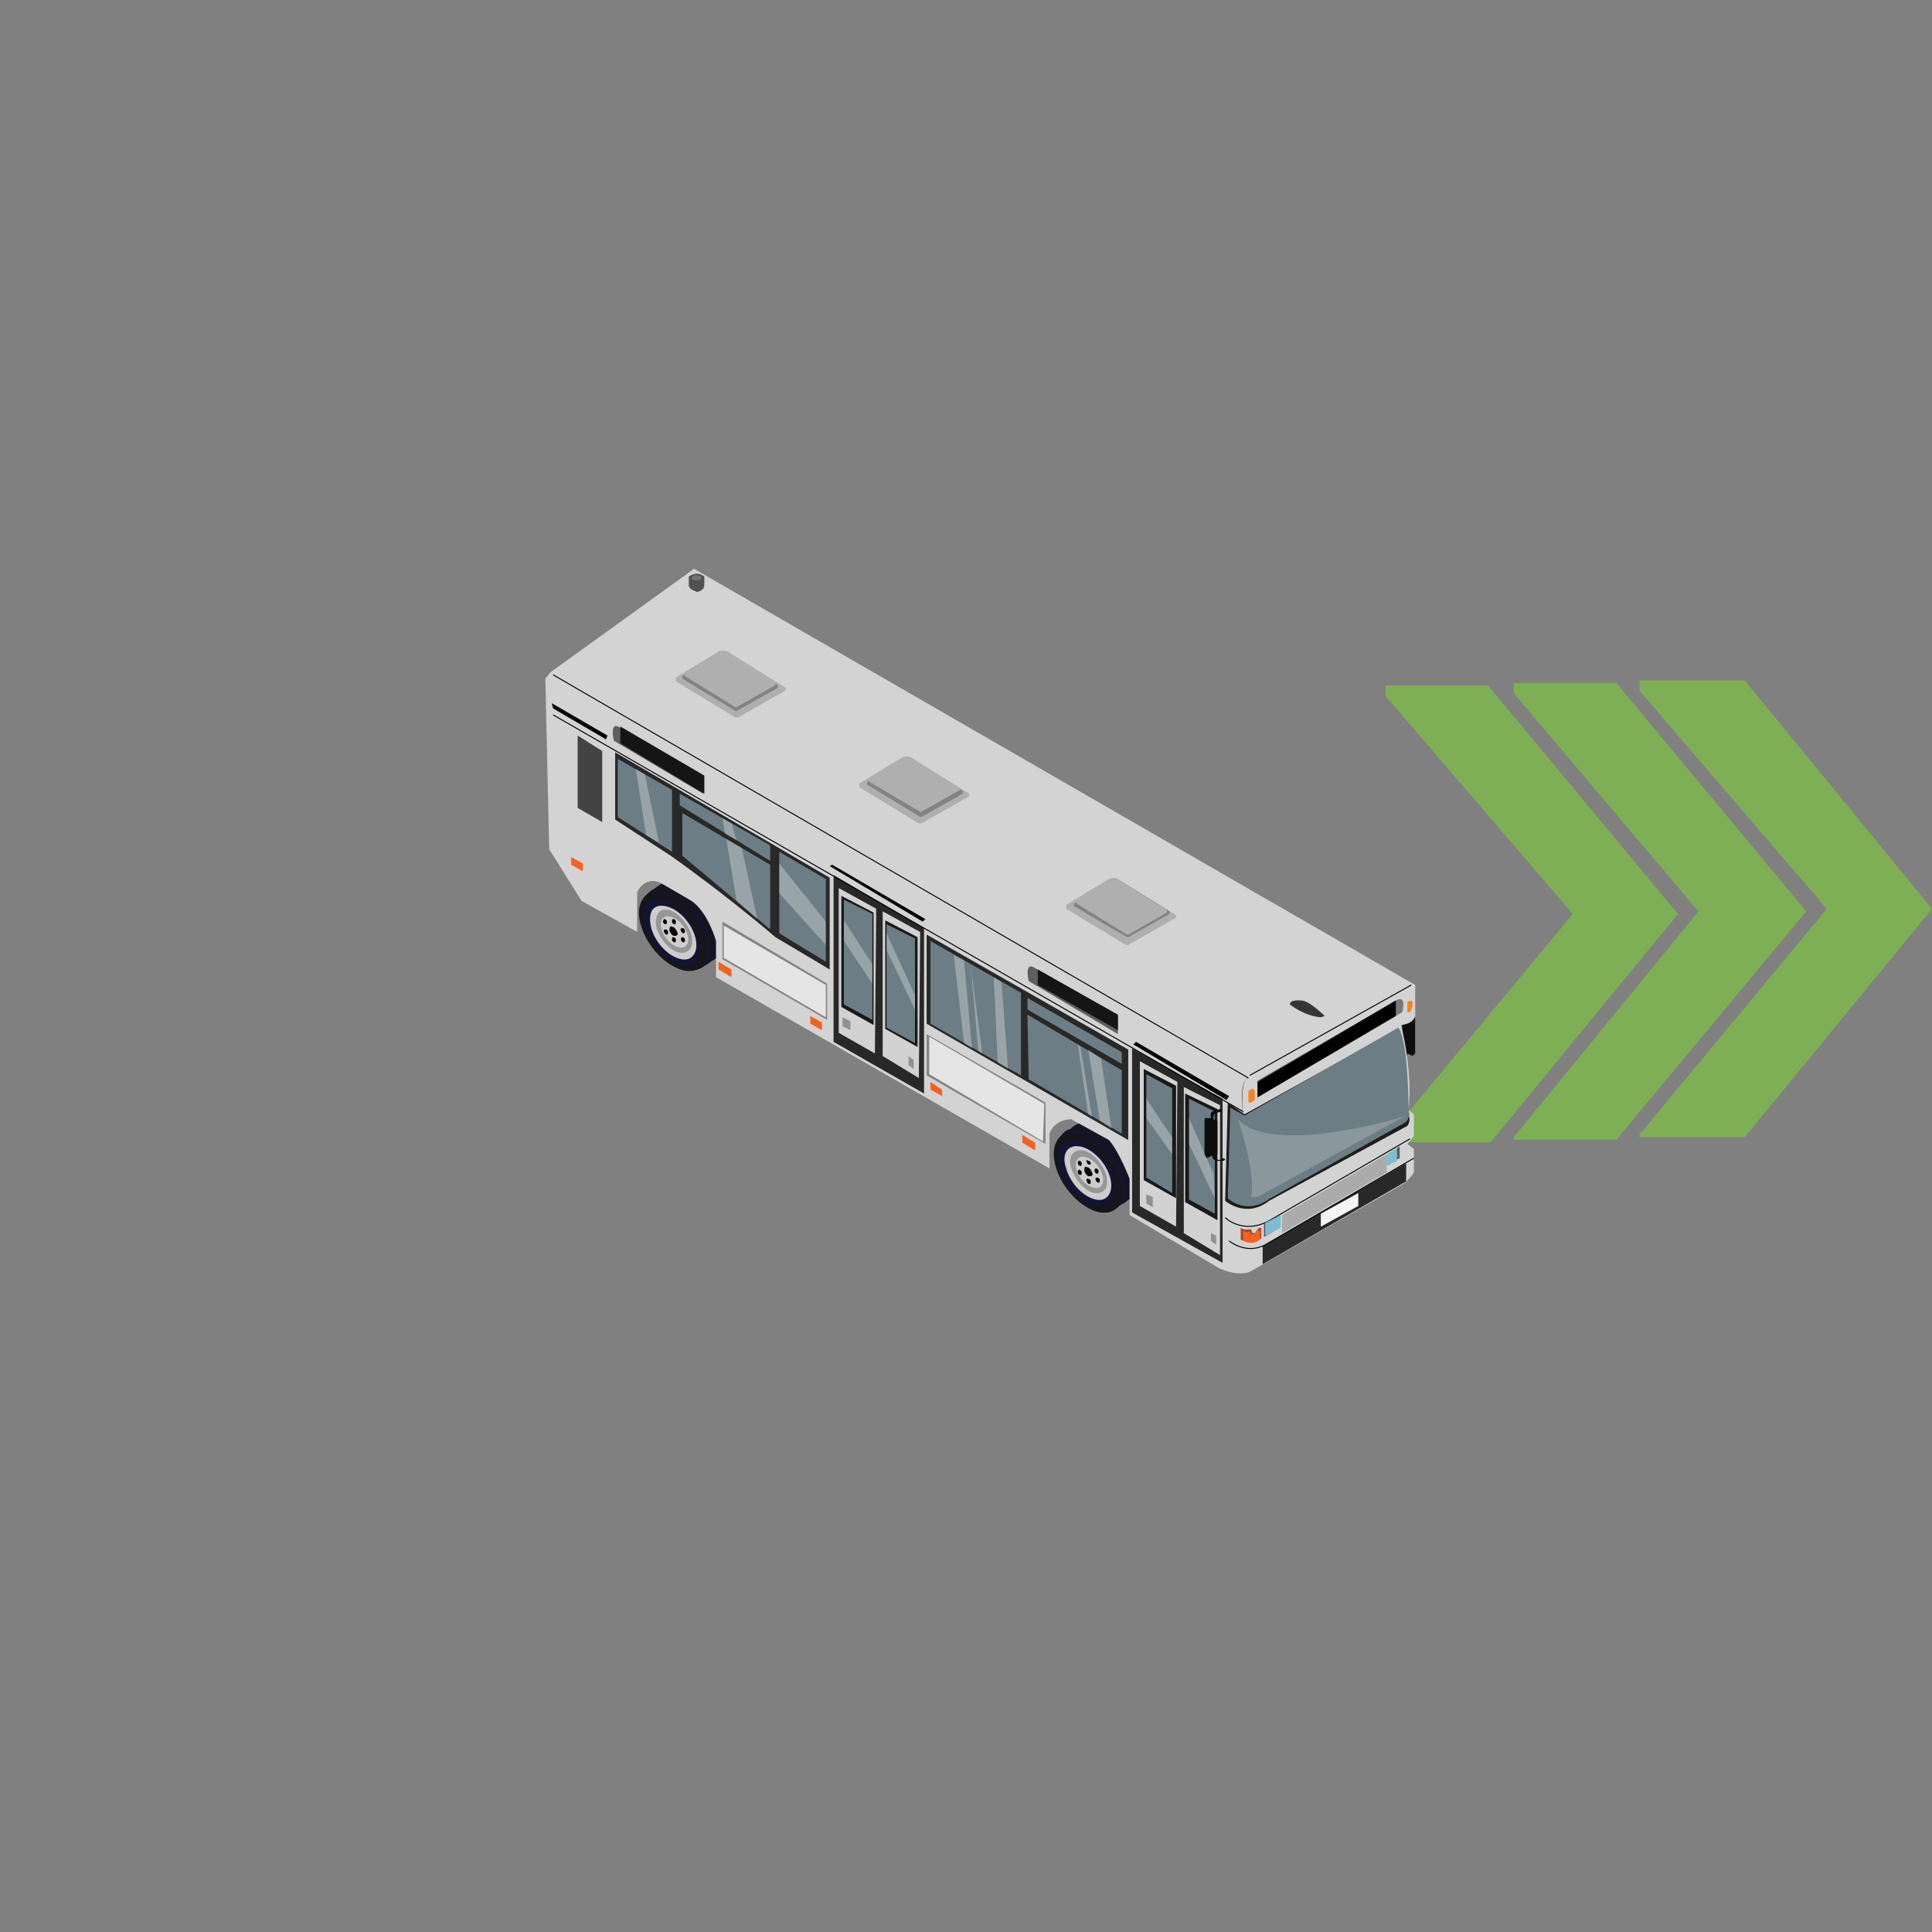 <?xml version="1.0" encoding="utf-8"?>
<!-- Generator: Adobe Illustrator 16.0.0, SVG Export Plug-In . SVG Version: 6.00 Build 0)  -->
<!DOCTYPE svg PUBLIC "-//W3C//DTD SVG 1.1//EN" "http://www.w3.org/Graphics/SVG/1.1/DTD/svg11.dtd">
<svg version="1.1" id="Layer_1" xmlns="http://www.w3.org/2000/svg" xmlns:xlink="http://www.w3.org/1999/xlink" x="0px" y="0px"
	 width="200px" height="200px" viewBox="0 0 200 200" enable-background="new 0 0 200 200" xml:space="preserve">
<rect x="0" y="0" width="200" height="200" fill="#808080" stroke="none"/>
<g id="Direction">
	<g transform="rotate({{angle}} 50 50)">
		<polygon id="arrow" opacity="0.7" fill="#80C342" enable-background="new    " points="154.049,70.972 173.704,94.615 
			154.316,118.252 143.426,118.252 143.426,117.986 162.814,94.615 143.424,72.037 143.426,70.972 		">
		
		</polygon>
		<polygon id="arrow2" opacity="0.7" fill="#80C342" enable-background="new    " points="167.33,70.708 186.984,94.345 
			167.328,117.986 156.707,117.984 156.707,117.721 175.828,94.345 156.707,71.769 156.707,70.708 		">

		</polygon>
		<polygon id="arrow3" opacity="0.7" fill="#80C342" enable-background="new    " points="180.611,70.44 200,94.082 
			180.609,117.721 169.719,117.721 169.719,117.455 189.109,94.082 169.721,71.505 169.721,70.44 		">
		
		</polygon>
	</g>
</g>
<g id="Tire_Mid">
	<path fill="#16151A" d="M113.584,115.609c1.872,0.264,3.881,2.402,4.684,4.684c0.802,2.273-0.27,3.879-2.143,3.479
		c-1.871-0.266-4.012-2.408-4.681-4.684C110.775,116.949,111.844,115.344,113.584,115.609z"/>
	<path fill="#131433" d="M113.319,116.009c1.872,0.267,4.013,2.409,4.681,4.685c0.67,2.275-0.267,3.881-2.14,3.479
		c-1.874-0.264-4.015-2.406-4.683-4.678C110.508,117.215,111.444,115.613,113.319,116.009z"/>
	<path fill="#16151A" d="M112.647,116.275c1.873,0.27,4.014,2.412,4.683,4.688c0.803,2.276-0.267,3.879-2.141,3.479
		c-1.872-0.27-4.012-2.408-4.682-4.684C109.84,117.486,110.908,116.01,112.647,116.275z"/>
	<path fill="#131433" d="M112.383,116.549c1.871,0.268,4.012,2.403,4.681,4.678c0.67,2.279-0.269,3.885-2.142,3.484
		c-1.873-0.27-4.014-2.413-4.683-4.688C109.57,117.885,110.508,116.279,112.383,116.549z"/>
	<path fill="#16151A" d="M111.846,116.816c1.873,0.266,4.015,2.404,4.682,4.68c0.802,2.275-0.268,3.881-2.141,3.479
		c-1.873-0.264-4.015-2.408-4.684-4.682C109.033,118.018,109.973,116.549,111.846,116.816z"/>
	<path fill="#131433" d="M111.575,117.082c1.872,0.264,4.015,2.413,4.683,4.684c0.67,2.276-0.267,3.879-2.141,3.479
		c-1.871-0.271-4.014-2.409-4.681-4.685C108.766,118.418,109.703,116.816,111.575,117.082z"/>
	<path fill="#16151A" d="M111.444,117.346c1.87,0.407,3.878,2.411,4.547,4.688c0.669,2.274-0.267,3.748-2.14,3.479
		c-1.872-0.402-3.879-2.412-4.549-4.688S109.57,116.949,111.444,117.346z"/>
	<path fill="#131433" d="M111.444,118.018c1.472,0.272,3.211,2.006,3.745,3.879c0.535,1.875-0.268,3.215-1.74,2.945
		c-1.473-0.268-3.21-2.006-3.746-3.879C109.17,119.088,109.973,117.885,111.444,118.018z"/>
	<path fill="#CECCCC" d="M111.844,118.688c1.34,0.272,2.677,1.746,3.078,3.213c0.402,1.475-0.267,2.545-1.473,2.275
		c-1.336-0.264-2.675-1.74-3.077-3.213C109.84,119.494,110.506,118.418,111.844,118.688z"/>
	<path fill="#989798" d="M112.114,119.088c0.935,0.133,2.006,1.336,2.406,2.545c0.269,1.203-0.134,2.008-1.203,1.873
		c-0.937-0.131-2.009-1.34-2.409-2.543C110.508,119.758,111.041,118.955,112.114,119.088z"/>
	<path fill="#CECCCC" d="M112.247,119.758c0.806,0.133,1.608,0.936,1.873,1.875c0.267,0.803-0.134,1.469-0.803,1.332
		c-0.804-0.129-1.606-0.932-1.873-1.871C111.178,120.293,111.577,119.621,112.247,119.758z"/>
	<g id="Tire_Mid_Hole">
		<path fill="#020202" d="M112.514,120.831c0.269,0,0.402,0.269,0.535,0.537c0.133,0.265,0.004,0.397-0.267,0.397
			c-0.269,0-0.403-0.269-0.536-0.539C112.246,120.963,112.246,120.693,112.514,120.831z"/>
		<path fill="#020202" d="M112.646,120.164c0.134,0,0.267,0.129,0.267,0.26c0,0.137,0,0.137-0.133,0.137s-0.267-0.137-0.267-0.268
			C112.381,120.164,112.514,120.023,112.646,120.164z"/>
		<path fill="#020202" d="M111.711,120.164c0.133,0,0.266,0.129,0.266,0.26c0,0.137,0,0.27-0.133,0.27s-0.267-0.133-0.267-0.27
			C111.577,120.293,111.577,120.164,111.711,120.164z"/>
		<path fill="#020202" d="M111.711,121.093c0.133,0,0.266,0.134,0.266,0.271c0,0.133,0,0.27-0.133,0.27s-0.267-0.133-0.267-0.27
			S111.577,121.094,111.711,121.093z"/>
		<path fill="#020202" d="M112.646,122.033c0.134,0,0.267,0.129,0.267,0.266c0,0.135,0,0.268-0.133,0.268s-0.267-0.135-0.267-0.268
			C112.381,122.033,112.514,122.033,112.646,122.033z"/>
		<path fill="#020202" d="M113.586,121.896c0.133,0,0.266,0.137,0.266,0.27s0,0.27-0.133,0.27s-0.27-0.137-0.27-0.27
			C113.317,122.033,113.449,121.896,113.586,121.896z"/>
		<path fill="#020202" d="M113.449,120.963c0.137,0,0.27,0.131,0.27,0.264c0,0.137,0,0.271-0.133,0.271
			c-0.137,0-0.269-0.133-0.269-0.271C113.317,121.094,113.317,120.963,113.449,120.963z"/>
	</g>
	
		<animateTransform  type="translate" fill="remove" attributeType="XML" accumulate="none" repeatCount="indefinite" additive="replace" begin="0s" values="0,0;0.1,0.1;0,0" restart="always" calcMode="linear" dur="1" attributeName="transform">
		</animateTransform>
</g>
<g id="Tire_Mid_1_">
	<path fill="#16151A" d="M70.771,90.728c1.877,0.267,4.021,2.406,4.688,4.681c0.797,2.277-0.271,3.878-2.146,3.478
		c-1.874-0.267-4.015-2.407-4.683-4.681C67.963,91.93,68.898,90.458,70.771,90.728z"/>
	<path fill="#131433" d="M70.372,90.994c1.869,0.267,4.017,2.406,4.681,4.681c0.67,2.272-0.267,3.878-2.141,3.479
		c-1.871-0.268-4.018-2.408-4.686-4.682C67.557,92.331,68.493,90.728,70.372,90.994z"/>
	<path fill="#16151A" d="M69.832,91.397c1.874,0.266,4.02,2.406,4.686,4.681c0.804,2.276-0.268,3.878-2.141,3.479
		c-1.877-0.268-4.016-2.408-4.682-4.682C66.889,92.599,67.963,90.994,69.832,91.397z"/>
	<path fill="#131433" d="M69.434,91.663c1.875,0.267,4.019,2.407,4.683,4.681c0.671,2.276-0.269,3.878-2.14,3.478
		c-1.875-0.265-4.014-2.406-4.682-4.68C66.625,92.864,67.557,91.263,69.434,91.663z"/>
	<path fill="#16151A" d="M69.033,91.93c1.871,0.266,4.016,2.409,4.686,4.683c0.797,2.273-0.271,3.878-2.146,3.48
		c-1.872-0.271-4.021-2.408-4.685-4.685C66.09,93.133,67.153,91.53,69.033,91.93z"/>
	<path fill="#131433" d="M68.631,92.199c1.869,0.267,4.017,2.409,4.683,4.683c0.669,2.274-0.269,3.878-2.142,3.479
		c-1.873-0.268-4.019-2.413-4.685-4.684C65.821,93.4,66.758,91.932,68.631,92.199z"/>
	<path fill="#16151A" d="M68.493,92.33c1.87,0.403,3.884,2.409,4.552,4.683c0.666,2.274-0.27,3.745-2.146,3.479
		c-1.87-0.398-3.877-2.406-4.545-4.681C65.687,93.668,66.625,92.063,68.493,92.33z"/>
	<path fill="#131433" d="M68.493,93.132c1.474,0.267,3.22,2.008,3.748,3.88c0.538,1.873-0.265,3.211-1.737,2.944
		c-1.475-0.265-3.209-2.007-3.746-3.878C66.217,94.206,67.027,92.864,68.493,93.132z"/>
	<path fill="#CECCCC" d="M68.896,93.803c1.341,0.268,2.679,1.742,3.077,3.209c0.404,1.472-0.271,2.545-1.473,2.277
		c-1.336-0.265-2.679-1.742-3.078-3.211C67.027,94.472,67.557,93.535,68.896,93.803z"/>
	<path fill="#989798" d="M69.164,94.203c0.936,0.134,2.008,1.339,2.409,2.544c0.267,1.202-0.135,2.007-1.206,1.873
		c-0.938-0.134-2.006-1.339-2.404-2.542C67.695,94.875,68.227,93.936,69.164,94.203z"/>
	<path fill="#CECCCC" d="M69.299,94.873c0.803,0.133,1.604,0.938,1.873,1.874c0.267,0.8-0.134,1.473-0.805,1.339
		c-0.803-0.139-1.604-0.939-1.874-1.875C68.227,95.275,68.631,94.739,69.299,94.873z"/>
	<g id="Tire_Mid_Hole_1_">
		<path fill="#020202" d="M69.565,95.944c0.267,0,0.401,0.269,0.536,0.536c0.134,0.267,0,0.4-0.27,0.4
			c-0.267,0-0.398-0.269-0.533-0.536C69.299,95.944,69.432,95.811,69.565,95.944z"/>
		<path fill="#020202" d="M69.701,95.141c0.131,0,0.266,0.134,0.266,0.267c0,0.133,0,0.267-0.135,0.267
			c-0.131,0-0.268-0.134-0.268-0.267C69.564,95.275,69.564,95.142,69.701,95.141z"/>
		<path fill="#020202" d="M68.768,95.141c0.132,0,0.267,0.134,0.267,0.267c0,0.133,0,0.267-0.135,0.267
			c-0.134,0-0.269-0.134-0.269-0.267C68.631,95.275,68.762,95.142,68.768,95.141z"/>
		<path fill="#020202" d="M68.895,96.212c0.135,0,0.27,0.134,0.27,0.267c0,0.134,0,0.267-0.135,0.267s-0.268-0.133-0.268-0.267
			C68.631,96.344,68.762,96.211,68.895,96.212z"/>
		<path fill="#020202" d="M69.701,97.016c0.131,0,0.266,0.133,0.266,0.265c0,0.135,0,0.266-0.135,0.266
			c-0.131,0-0.268-0.129-0.268-0.266C69.564,97.149,69.564,97.013,69.701,97.016z"/>
		<path fill="#020202" d="M70.635,97.016c0.135,0,0.268,0.133,0.268,0.265c0,0.135,0,0.266-0.133,0.266
			c-0.137,0-0.27-0.129-0.27-0.266C70.5,97.149,70.5,97.013,70.635,97.016z"/>
		<path fill="#020202" d="M70.635,96.077c0.135,0,0.268,0.133,0.268,0.267c0,0.134,0,0.267-0.133,0.267
			c-0.137,0-0.27-0.134-0.27-0.267C70.367,96.211,70.5,96.078,70.635,96.077z"/>
	</g>
	
		<animateTransform  type="translate" fill="remove" attributeType="XML" accumulate="none" repeatCount="indefinite" additive="replace" begin="0s" values="0,0;0.1,0.1;0,0" restart="always" calcMode="linear" dur="1" attributeName="transform">
		</animateTransform>
</g>
<g id="Body">
	<g>
		<g>
			<g>
				<g id="Bus_Body">
					<g>
						<g>
							<path fill="#0D0D0D" d="M144.891,104.236c0.535,0.134,0.803,0.269,0.803,0.269c0.268,0.134,0.134,0.668,0.134,0.668h0.399
								c0.268-0.132,0.268,0.269,0.268,0.269v3.608l-0.134,0.134l-0.134,0.135l-0.533-0.267c0,0.671-0.803,0.535-0.803,0.535h-0.399
								l-0.133-0.133l0.133-0.134l0.267,0.134c0.537,0.271,0.537-0.399,0.537-0.399l-0.135-0.134v-3.342v-0.134l0.4-0.139v-0.266
								c0-0.262-0.268-0.4-0.268-0.4l-0.535-0.133C144.625,104.375,144.758,104.375,144.891,104.236z"/>
							<path fill="#D3D3D3" d="M60.203,93.259l5.758,3.213v-4.149c0.934-1.737,2.41-0.934,2.41-0.934l3.211,1.872
								c1.737,1.204,2.54,4.149,2.54,4.149v3.742l34.515,19.802v-3.615c0.67-1.596,2.275-1.465,2.275-1.465l3.881,2.14
								c1.071,1.204,2.141,4.018,2.141,4.018v3.75l9.23,5.482c2.008,0.937,3.21,0.397,3.21,0.397l15.655-8.963
								c0.802-0.402,1.338-1.337,1.338-1.337v-2.409l-0.669-0.537l0.669-0.799v-2.273l-0.536-0.399c0.4-4.549-0.803-8.83-0.803-8.83
								c1.339-0.137,1.474-0.934,1.474-0.934v-3.216L71.846,58.882L56.993,69.587l-0.538,0.669l0.399,17.661L60.203,93.259z"/>
							<path fill="#515251" d="M72.104,61.292c0.807-0.135,0.807-0.669,0.807-0.669v-0.937c-0.804-0.669-1.608,0-1.608,0v0.937
								C71.438,61.159,72.107,61.159,72.104,61.292z"/>
							<g display="none">
								<path display="inline" fill="#B0AFB0" d="M55.518,68.249h0.271l4.947-2.81v-0.267l-6.021-3.88c-0.4-0.269-0.937,0-0.937,0
									l-4.416,2.675v0.402L55.518,68.249z"/>
								<path display="inline" fill="#848383" d="M55.516,67.443h0.138l4.278-2.406V64.77l-5.217-3.211
									c-0.404-0.267-0.804,0-0.804,0l-3.881,2.274V64.1L55.516,67.443z"/>
								<path display="inline" fill="#B0AFB0" d="M55.516,66.908h0.137l4.013-2.273v-0.267l-4.95-2.943
									c-0.404-0.267-0.804,0-0.804,0l-3.612,2.141v0.267L55.516,66.908z"/>
							</g>
							<g>
								<path fill="#B0AFB0" d="M76.123,74.274h0.27l4.947-2.811v-0.267l-6.021-3.749c-0.4-0.267-0.938,0-0.938,0l-4.414,2.678v0.4
									L76.123,74.274z"/>
								<path fill="#848383" d="M76.127,73.601h0.129l4.28-2.407v-0.269l-5.215-3.211c-0.403-0.269-0.806,0-0.806,0l-3.879,2.275
									v0.267L76.127,73.601z"/>
								<path fill="#B0AFB0" d="M76.125,73.202h0.131l4.016-2.275V70.66l-4.95-3.078c-0.403-0.267-0.806,0-0.806,0l-3.612,2.14
									v0.267L76.125,73.202z"/>
							</g>
							<g>
								<path fill="#B0AFB0" d="M95.119,85.242h0.269l4.948-2.81v-0.267l-6.019-3.747c-0.399-0.267-0.937,0-0.937,0l-4.416,2.676
									v0.4L95.119,85.242z"/>
								<path fill="#848383" d="M95.258,84.57h0.133l4.28-2.408v-0.267l-5.214-3.209c-0.406-0.267-0.807,0-0.807,0l-3.883,2.272
									v0.269L95.258,84.57z"/>
								<path fill="#B0AFB0" d="M95.256,84.035h0.135l4.013-2.274v-0.133l-4.947-3.076c-0.406-0.269-0.807,0-0.807,0l-3.613,2.141
									v0.265L95.256,84.035z"/>
							</g>
							<g>
								<path fill="#B0AFB0" d="M116.526,97.817h0.267l4.95-2.81V94.74l-6.021-3.745c-0.4-0.267-0.937,0-0.937,0l-4.414,2.674v0.401
									L116.526,97.817z"/>
								<path fill="#848383" d="M116.662,97.013h0.133l4.281-2.408v-0.267l-5.216-3.211c-0.403-0.267-0.804,0-0.804,0l-3.879,2.408
									v0.267L116.662,97.013z"/>
								<path fill="#B0AFB0" d="M116.661,96.748h0.134l4.014-2.274v-0.267l-4.95-3.078c-0.402-0.267-0.802,0-0.802,0l-3.612,2.139
									v0.267L116.661,96.748z"/>
							</g>
							<ellipse fill="#727373" cx="72.107" cy="59.82" rx="0.534" ry="0.267"/>
							<path fill="#353535" d="M134.721,103.57c0.806,0,2.41,1.604,2.41,1.604l-0.401,0.133c-1.738-0.129-3.212-1.334-3.212-1.334
								C133.518,103.438,134.723,103.572,134.721,103.57z"/>
							<polygon display="none" fill="#282828" points="63.413,94.739 63.413,77.481 54.18,72.128 54.18,89.388 							"/>
							<polygon fill="#282828" points="95.656,113.201 95.656,96.078 86.291,90.592 86.291,107.85 							"/>
							<polygon fill="#282828" points="126.563,130.729 126.563,113.738 117.196,108.518 117.196,125.514 							"/>
							<path fill="#5E5F5F" d="M72.776,82.162v-1.873l-8.56-4.95c-1.203-0.803-0.67,1.338-0.67,1.338L72.776,82.162z"/>
							<path fill="#5E5F5F" d="M115.725,107.05v-1.87l-8.562-4.955c-1.202-0.803-0.669,1.337-0.669,1.337L115.725,107.05z"/>
							<polygon fill="#151515" points="72.912,82.164 72.912,80.289 64.217,75.206 64.217,76.944 							"/>
							<polygon fill="#151515" points="115.725,106.643 115.725,105.041 107.43,100.358 107.43,101.963 							"/>
							<polyline fill="#020202" points="57.258,73.333 57.121,72.797 62.879,76.142 62.743,76.544 							"/>
							<polygon fill="#020202" points="86.158,89.521 95.792,95.142 95.521,95.408 85.889,89.656 							"/>
							<polygon fill="#020202" points="117.6,107.85 127.232,113.471 126.963,113.871 117.329,108.121 							"/>
							<path fill="#787878" d="M130.174,113.471v-1.605l14.316-8.295c1.203-0.67,0.669,1.205,0.669,1.205L130.174,113.471z"/>
							<polygon fill="#020202" points="144.49,103.572 144.49,105.178 130.176,113.604 130.176,111.998 							"/>
							<polygon fill="#F6851F" points="129.238,114.141 129.506,114.141 129.907,113.871 129.907,112.938 129.639,112.668 
								129.238,112.938 							"/>
							<polygon fill="#F6851F" points="145.961,103.572 146.229,103.705 146.229,104.24 145.961,104.775 145.693,104.775 
								145.693,103.705 							"/>
							<polygon fill="#434343" points="59.799,83.633 62.342,85.105 62.342,77.748 59.799,76.142 							"/>
							<path stroke="#000000" stroke-width="0.1" stroke-miterlimit="10" d="M129.238,111.596l-71.98-41.741L129.238,111.596z"/>
							<path stroke="#000000" stroke-width="0.1" stroke-miterlimit="10" d="M128.7,115.076L57.258,74.003L128.7,115.076z"/>
							<path d="M129.238,111.596c-1.07,0.27-0.536,4.018-0.536,4.018C128.301,111.463,129.238,111.596,129.238,111.596z"/>
							<g>
								<polygon fill="#D1D2D1" points="126.295,114.404 126.295,129.926 122.549,127.652 122.549,112.531 								"/>
								<polygon fill="#D1D2D1" points="121.881,111.998 121.747,126.984 117.998,124.842 117.998,109.855 								"/>
							</g>
							<g>
								<polygon fill="#D1D2D1" points="95.256,96.479 95.119,111.596 91.375,109.322 91.375,94.339 								"/>
								<polygon fill="#D1D2D1" points="90.705,94.07 90.57,109.053 86.824,106.916 86.824,91.93 								"/>
							</g>
							<g id="Glass_Doors">
								<polygon fill="#191919" points="90.436,94.472 90.436,106.111 87.094,104.24 87.094,92.733 								"/>
								<polygon fill="#191919" points="94.988,97.013 94.988,108.385 91.641,106.512 91.641,95.275 								"/>
								<polygon fill="#191919" points="121.747,112.398 121.747,124.041 118.402,122.166 118.402,110.662 								"/>
								<polygon fill="#191919" points="126.028,114.807 126.028,126.314 122.684,124.441 122.684,113.201 								"/>
								<polygon fill="#6D7D85" points="90.303,94.605 90.303,105.576 87.361,103.973 87.361,93.133 								"/>
								<polygon fill="#6D7D85" points="94.719,97.149 94.719,107.982 91.775,106.379 91.775,95.677 								"/>
								<polygon fill="#6D7D85" points="121.344,112.668 121.344,123.506 118.668,121.896 118.668,111.195 								"/>
								<polygon fill="#6D7D85" points="125.758,115.076 125.758,125.645 123.086,124.172 123.086,113.738 								"/>
								<path stroke="#000000" stroke-width="0.1" stroke-miterlimit="10" d="M146.096,101.965l-16.725,9.363L146.096,101.965z"/>
								<polygon fill="#282828" points="145.561,120.424 145.561,122.299 130.711,130.865 130.711,128.992 								"/>
							</g>
							<path fill="#0D0D0D" d="M126.291,114.813c-0.537,0.131-0.804,0.266-0.804,0.266c-0.267,0.133-0.133,0.668-0.133,0.668h-0.4
								c-0.267-0.132-0.267,0.264-0.267,0.264v3.609l0.133,0.137l0.133,0.135l0.536-0.271c0,0.674,0.804,0.541,0.804,0.541h0.4
								l0.133-0.14l-0.133-0.139l-0.268,0.135c-0.535,0.269-0.535-0.401-0.535-0.401l0.136-0.127v-3.349v-0.135l-0.401-0.133v-0.264
								c0-0.266,0.268-0.398,0.268-0.398l0.535-0.135C126.563,114.943,126.428,114.807,126.291,114.813z"/>
							<path fill="#1E1E1E" d="M128.836,115.346l15.655-8.701c1.069,1.478,1.336,8.832,1.336,8.832
								c0.267,0.533-0.134,1.072-0.134,1.072l-14.314,7.76c-2.41,1.875-4.549,0-4.549,0l0.268-10.168L128.836,115.346z"/>
							<path fill="#6D7D85" d="M128.834,115.477l15.922-9.098c1.068,1.34,1.068,8.697,1.068,8.697c0.27,0.4-0.268,1.07-0.268,1.07
								l-14.047,7.895c-2.541,1.873-4.414,0-4.414,0l0.268-9.367L128.834,115.477z"/>
							<path fill="none" stroke="#000000" stroke-width="0.1" stroke-miterlimit="10" d="M145.961,117.889l-14.717,8.559
								c-2.675,1.34-4.414-0.404-4.414-0.404"/>
							<path fill="none" stroke="#000000" stroke-width="0.1" stroke-miterlimit="10" d="M146.364,119.891l-15.385,8.969
								c-2.009,1.066-3.747-0.406-3.747-0.406"/>
							<path fill="#B44326" d="M129.508,127.246l0.133,0.402h0.267l0.401-0.533h0.267v1.074c-0.937,0.803-2.14,0.133-2.14,0.133
								v-1.205C128.836,127.383,129.371,127.246,129.508,127.246z"/>
							<path fill="#F26322" d="M129.374,127.521l0.134,0.271h0.267l0.401-0.405h0.267v0.936c-0.804,0.666-1.74,0.131-1.74,0.131
								v-1.07C128.969,127.652,129.371,127.52,129.374,127.521z"/>
							<polygon fill="#F4F4F4" points="140.61,123.506 140.61,124.842 136.73,126.984 136.73,125.645 							"/>
							<polygon fill="#848484" points="95.925,111.328 108.23,118.418 108.23,114.141 95.925,107.049 							"/>
							<polygon fill="#E5E5E5" points="96.19,111.195 107.965,118.152 108.098,114.273 96.19,107.314 							"/>
							<polygon fill="#848484" points="74.786,99.289 85.623,105.576 85.623,101.83 74.786,95.408 							"/>
							<polygon fill="#E5E5E5" points="74.918,99.156 85.488,105.307 85.488,101.963 74.918,95.811 							"/>
							<polygon fill="#F26322" points="107.161,118.289 107.161,119.088 105.825,118.289 105.825,117.486 							"/>
							<polygon fill="#F26322" points="97.53,112.801 97.53,113.471 96.326,112.801 96.326,111.998 							"/>
							<polygon fill="#F26322" points="85.086,105.844 85.086,106.643 83.883,105.975 83.883,105.178 							"/>
							<polygon fill="#F26322" points="75.723,100.358 75.723,101.158 74.381,100.358 74.381,99.556 							"/>
							<polygon fill="#F26322" points="60.336,89.388 60.336,90.191 59.131,89.521 59.131,88.719 							"/>
						</g>
						<g>
							<polygon fill="#919191" points="88.032,105.713 88.032,106.643 87.225,106.246 87.225,105.307 							"/>
							<polygon fill="#919191" points="94.586,109.723 94.586,110.662 94.051,110.256 94.051,109.322 							"/>
							<polygon fill="#919191" points="119.336,123.908 119.336,124.975 118.668,124.574 118.668,123.639 							"/>
							<polygon fill="#919191" points="125.893,127.916 125.893,128.859 125.357,128.453 125.357,127.652 							"/>
						</g>
					</g>
					<polygon fill="#282828" points="95.925,105.975 116.795,118.018 116.795,108.652 95.925,96.747 					"/>
					<path fill="#282828" d="M85.889,90.86v9.5l-5.617-3.345c-5.485-4.683-10.84-8.43-10.84-8.43l-5.75-3.745v-6.957L85.889,90.86z"
						/>
					<polygon fill="#6D7D85" points="105.691,102.768 105.691,111.328 96.326,105.975 96.326,97.416 					"/>
					<polygon fill="#6D7D85" points="116.125,108.922 116.125,110.127 106.361,104.508 106.361,103.303 					"/>
					<polygon fill="#6D7D85" points="116.125,110.793 116.125,117.346 106.494,111.729 106.361,105.041 					"/>
					<polygon fill="#6D7D85" points="69.564,81.762 69.564,88.183 63.947,84.572 63.947,78.552 					"/>
					<polygon fill="#6D7D85" points="79.733,89.521 79.733,96.211 70.637,88.583 70.637,84.169 					"/>
					<polygon fill="#6D7D85" points="70.367,83.369 79.733,89.119 79.733,87.514 70.367,82.164 					"/>
					<polygon fill="#6D7D85" points="85.488,90.994 85.488,99.556 80.67,96.613 80.67,88.183 					"/>
				</g>
				<polygon fill="#59595A" points="144.891,118.688 144.891,119.891 143.821,120.424 143.821,119.357 				"/>
				<polygon fill="#7DBDD1" points="144.625,118.824 144.625,120.164 143.555,120.693 143.555,119.494 				"/>
				<polygon fill="#59595A" points="132.449,125.781 132.449,127.117 130.844,128.053 130.844,126.713 				"/>
				<polygon fill="#7DBDD1" points="132.582,125.781 132.582,127.117 130.977,127.916 130.977,126.584 				"/>
				<polygon fill="#ABABAB" points="143.555,119.494 143.555,121.363 132.717,127.652 132.717,125.781 				"/>
			</g>
		</g>
		<path opacity="0.2" fill="#FFFFFF" enable-background="new    " d="M145.559,115.477l-15.385,8.432h-0.67
			c0.534-2.545-1.338-8.029-1.338-8.029C131.646,119.758,145.561,115.613,145.559,115.477z"/>
		<polygon opacity="0.3" fill="#FFFFFF" enable-background="new    " points="125.758,124.041 123.086,118.418 123.086,115.746 
			125.625,121.496 		"/>
		<polygon opacity="0.3" fill="#FFFFFF" enable-background="new    " points="121.344,119.494 118.668,115.746 118.668,113.738 
			121.344,117.752 		"/>
		<polygon opacity="0.3" fill="#FFFFFF" enable-background="new    " points="112.647,108.652 113.852,116.01 115.055,116.816 
			113.986,109.588 		"/>
		<polygon opacity="0.3" fill="#FFFFFF" enable-background="new    " points="111.577,108.121 112.647,115.344 113.049,115.613 
			111.844,108.385 		"/>
		<polygon opacity="0.3" fill="#FFFFFF" enable-background="new    " points="102.879,101.158 103.28,109.988 104.352,110.662 
			103.682,101.697 		"/>
		<polygon opacity="0.3" fill="#FFFFFF" enable-background="new    " points="98.734,98.886 99.801,107.982 100.604,108.518 
			99.801,99.421 		"/>
		<polygon opacity="0.3" fill="#FFFFFF" enable-background="new    " points="101.678,109.053 101.278,108.791 100.471,99.824 		"/>
		<polygon opacity="0.3" fill="#FFFFFF" enable-background="new    " points="91.775,98.353 94.719,104.508 94.719,103.035 
			91.775,96.613 		"/>
		<polygon opacity="0.3" fill="#FFFFFF" enable-background="new    " points="87.361,97.416 90.303,101.83 90.303,99.824 
			87.361,95.275 		"/>
	</g>
	<polygon opacity="0.3" fill="#FFFFFF" enable-background="new    " points="80.67,92.464 85.488,97.818 85.488,95.408 
		80.67,89.388 	"/>
	<polygon opacity="0.3" fill="#FFFFFF" enable-background="new    " points="75.188,86.847 76.252,93.266 78.395,95.142 
		76.793,87.781 	"/>
	<polygon opacity="0.3" fill="#FFFFFF" enable-background="new    " points="74.786,84.705 75.053,86.311 76.252,86.98 
		75.723,85.241 	"/>
	<polygon opacity="0.3" fill="#FFFFFF" enable-background="new    " points="65.821,79.62 66.889,86.445 68.227,87.249 
		66.758,80.155 	"/>
	
		<animateTransform  type="translate" fill="remove" attributeType="XML" accumulate="none" repeatCount="indefinite" additive="replace" begin="0s" values="0,0;-0.1,-0.1;0,0" restart="always" calcMode="linear" dur="1" attributeName="transform">
		</animateTransform>
</g>
</svg>

